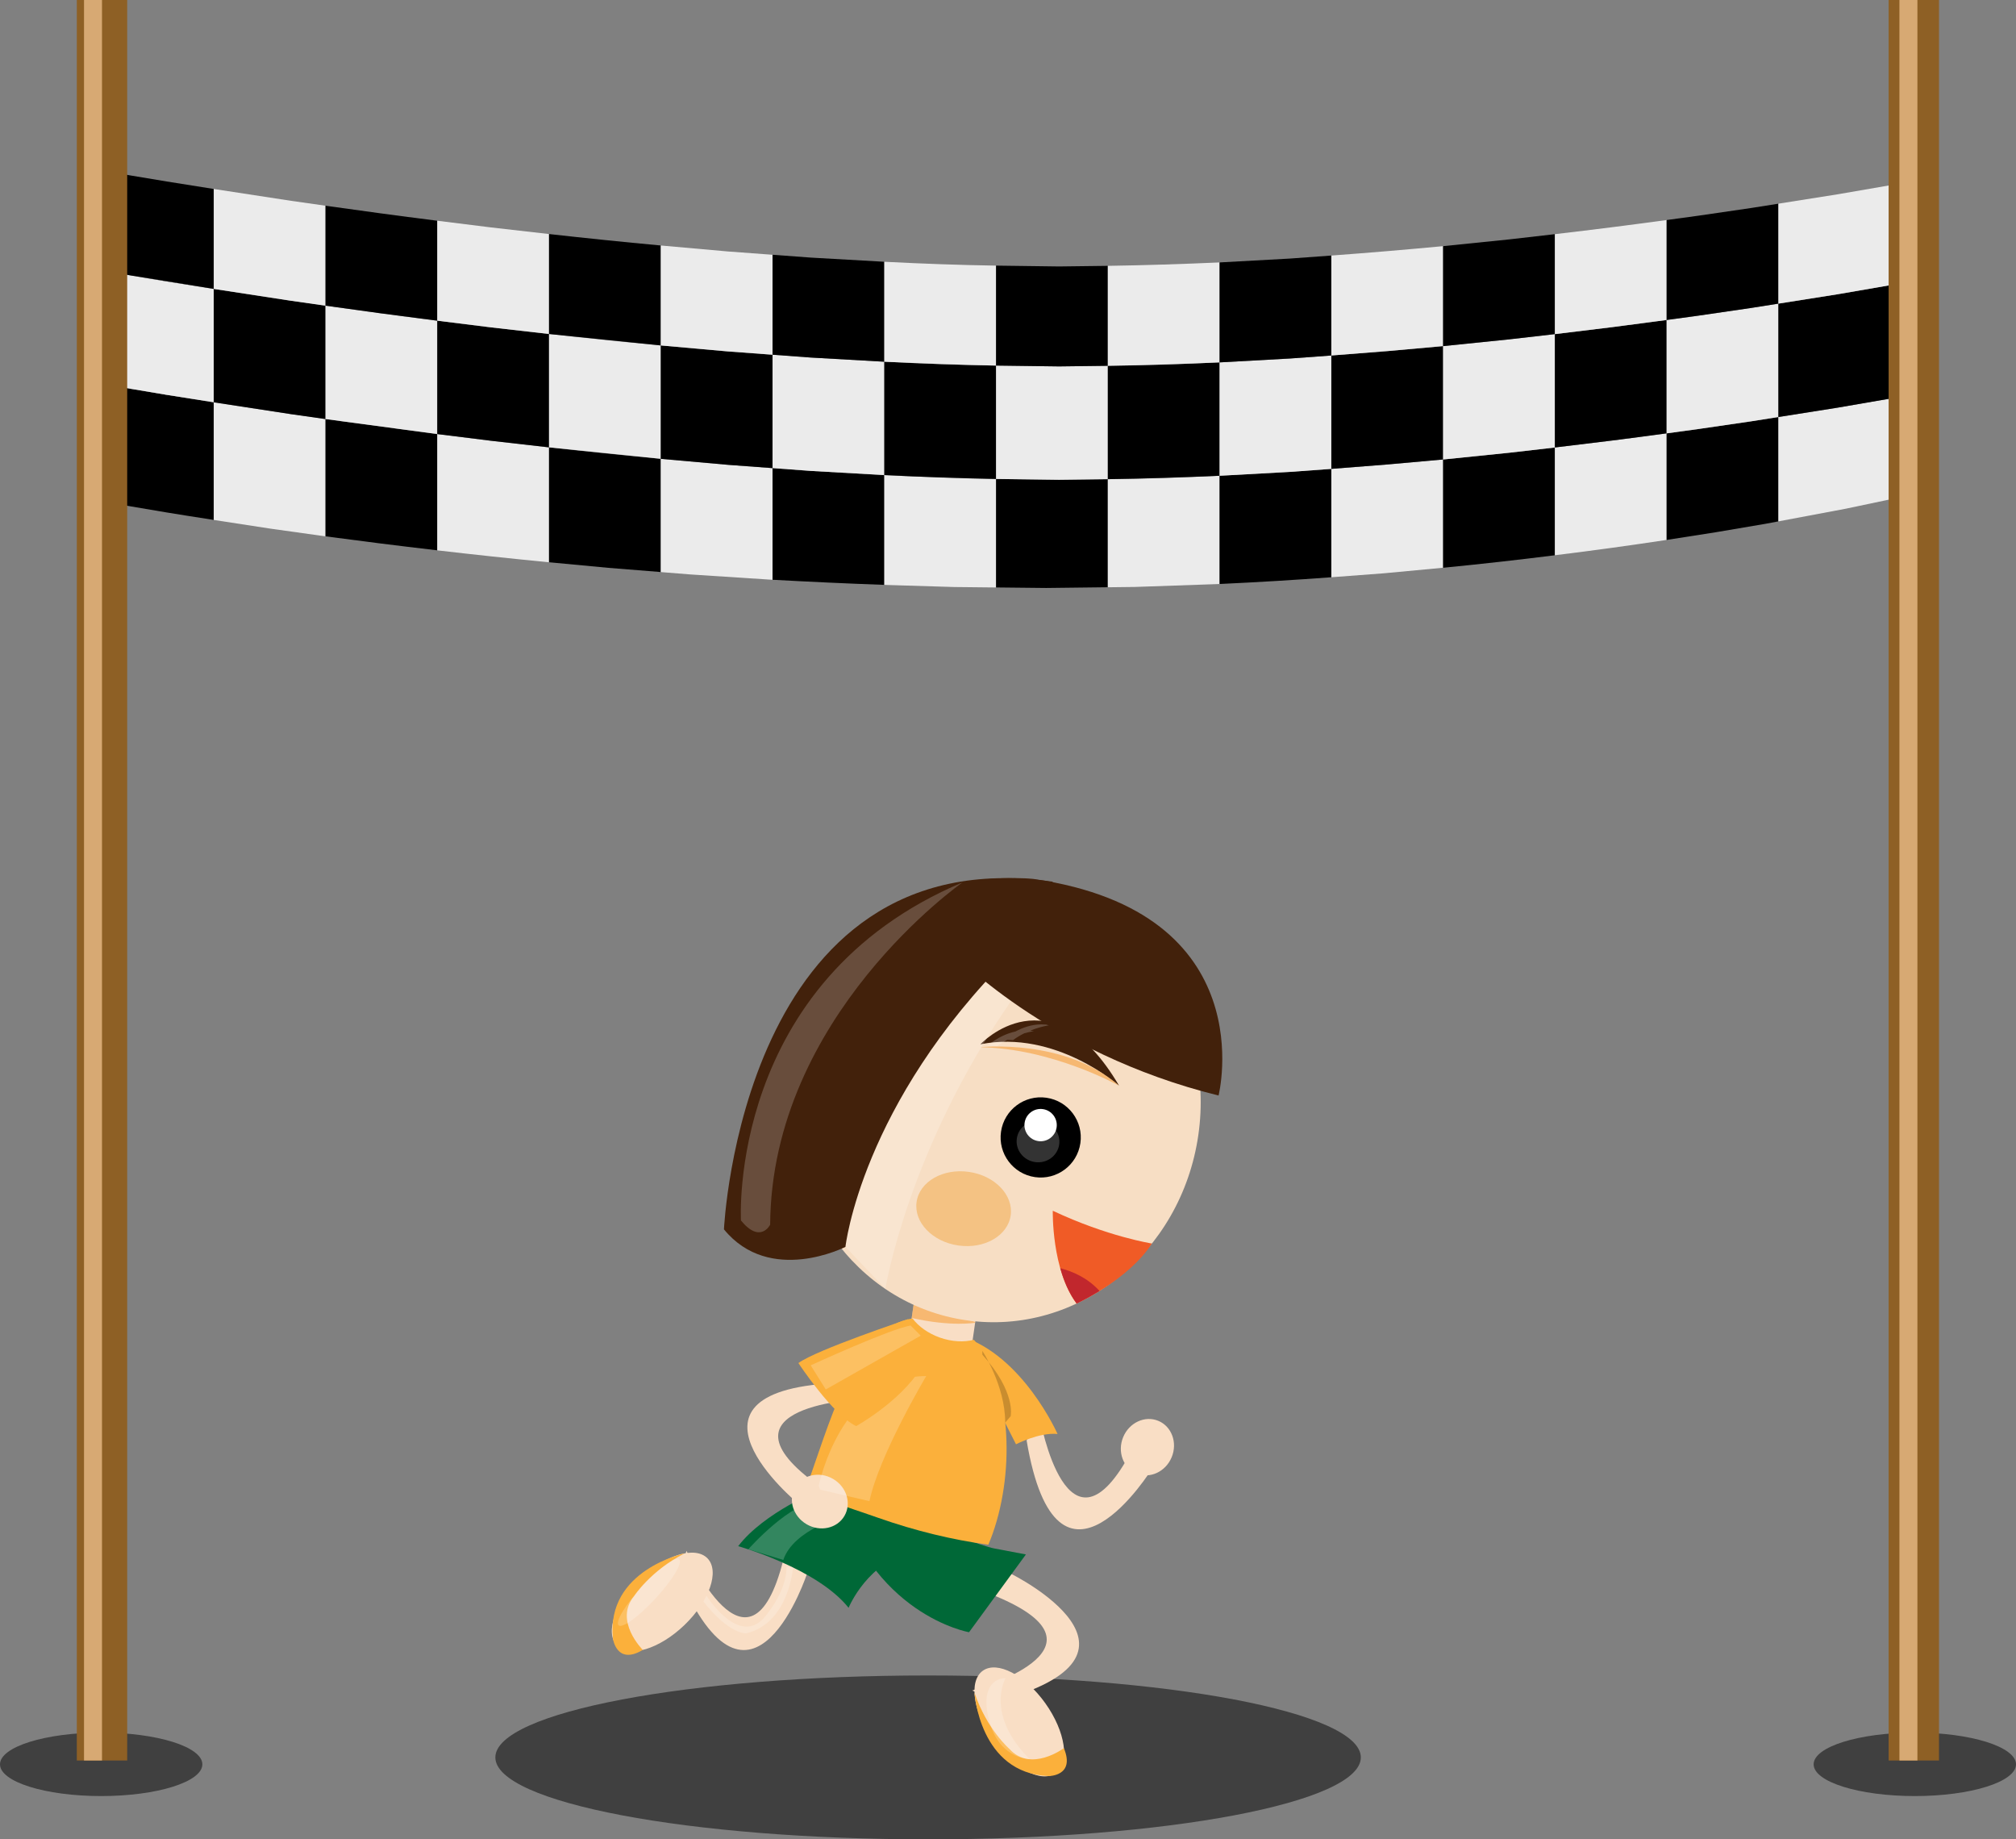 <?xml version="1.0" encoding="UTF-8"?>
<svg width="541.16" height="493.63" clip-rule="evenodd" fill-rule="evenodd" stroke-linecap="round" stroke-linejoin="round" stroke-miterlimit="1.5" version="1.1" viewBox="0 0 541.16 493.63" xml:space="preserve" xmlns="http://www.w3.org/2000/svg" xmlns:xlink="http://www.w3.org/1999/xlink"><rect x="0" y="0" width="541.16" height="493.63" fill="#808080" stroke="none"/><defs><linearGradient id="Checker_White"><stop stop-color="#ebebeb" offset="0"/></linearGradient><linearGradient id="linearGradient1410" x1="456.76" x2="486.75" y1="65.601" y2="65.601" gradientUnits="userSpaceOnUse" xlink:href="#Checker_White"/><linearGradient id="linearGradient1590" gradientUnits="userSpaceOnUse"><stop offset="0"/></linearGradient><linearGradient id="linearGradient1596" x1="246.76" x2="276.75" y1="113.44" y2="113.44" gradientUnits="userSpaceOnUse" xlink:href="#Checker_White"/></defs><g transform="translate(42.539)" fill-rule="nonzero"><path transform="translate(-21.92)" d="m344.67 471.64c0 12.145-52.008 21.989-116.16 21.989s-116.16-9.844-116.16-21.989c0-12.144 52.009-21.99 116.16-21.99s116.16 9.845 116.16 21.99" opacity=".5" stroke-width="1.106"/><path d="m240.86 475.85c-3.867 2.755-11.384-1.16-16.791-8.746-5.405-7.585-6.654-15.969-2.788-18.726 3.868-2.754 11.384 1.161 16.792 8.746 5.405 7.586 6.653 15.97 2.787 18.726" fill="#f9dec5"/><path d="m243.04 469.16s-8.897 6.655-14.662 0.159c0 0-5.975-5.128-9.337-15.053 0 0 1.315 21.647 19.873 22.382 0 0 7.265 0.076 4.126-7.488" fill="#fbb03b"/><g fill="#f9dec5"><path d="m229 422.44s43.553 21.614-4.386 34.275l-6.158-3.04s40.463-11.115 6.229-25.336c0 0 0.951-4.759 2.631-5.329"/><path d="m266.77 394.06s-25.495 41.403-33.734-7.491l3.589-5.854s7.381 41.306 24.661 8.513c0 0 4.654 1.378 5.068 3.106"/><path d="m262.55 395.45c3.598 1.485 7.819-0.477 9.43-4.38 1.613-3.904 4e-3 -8.272-3.596-9.757-3.598-1.485-7.82 0.476-9.43 4.378-1.614 3.904-4e-3 8.274 3.596 9.759"/></g><path d="m230.19 387.61s6.233-3.257 11.151-2.767c0 0-9.272-21.06-25.87-26.237" fill="#fbb03b"/><path d="m224.29 415.55 8.559 1.621-15.264 20.873s-26.616-4.589-35.852-38.883c0 0 36.478 15.237 42.557 16.389" fill="#006837"/><path d="m123.07 441.61c-3.29-3.422-0.512-11.43 6.203-17.886 6.717-6.455 14.828-8.914 18.118-5.49s0.514 11.431-6.202 17.886-14.829 8.914-18.119 5.49" fill="#f9dec5"/><path d="m130.01 442.79s-7.881-7.831-2.296-14.48c0 0 4.201-6.66 13.529-11.432 0 0-21.223 4.456-19.242 22.922 0 0 0.984 7.198 8.009 2.99" fill="#fbb03b"/><path d="m174.18 422.08s-15.027 46.24-34.547 0.661l2.11-6.533s16.898 38.405 25.973 2.465c0 0 4.847 0.246 5.657 1.827" fill="#f9dec5"/><path d="m177.58 399.83s-14.959 5.959-21.966 15.124c0 0 21.142 5.875 29.637 16.54 0 0 5.145-12.728 18.073-15.35 0 0-7.383-8.283-25.744-16.314" fill="#006837"/><path d="m217.52 366.77-16.866-2.43 2.16-14.992 16.867 2.431z" fill="#f9dec5"/><path d="m202.69 350.17 16.555 4.592-0.034 0.231s-6.282 1.132-17.031-1.286z" fill="#f7931e" opacity=".5"/><path d="m279.13 304.63c-4.575 31.745-32.481 53.99-62.331 49.689-29.849-4.304-50.339-33.525-45.764-65.269 4.576-31.746 32.485-53.992 62.334-49.69 29.85 4.304 50.337 33.525 45.761 65.27" fill="#f7dec4"/><path d="m247.47 306.79c-0.849 5.88-6.302 9.965-12.187 9.116-5.884-0.847-9.965-6.306-9.117-12.187 0.848-5.883 6.304-9.963 12.187-9.115 5.885 0.849 9.965 6.304 9.117 12.186"/><path d="m241.09 302.57c-0.34 2.37-2.541 4.011-4.912 3.67-2.374-0.342-4.02-2.54-3.678-4.909 0.341-2.373 2.54-4.016 4.915-3.673 2.37 0.342 4.016 2.538 3.675 4.912" fill="#fff"/><path d="m241.78 307.17c-0.44 3.047-3.341 5.153-6.48 4.701-3.138-0.454-5.328-3.294-4.888-6.34 0.44-3.049 3.34-5.153 6.48-4.699 3.14 0.453 5.327 3.289 4.888 6.338" fill="#fff" opacity=".2"/><path d="m257.84 291.34s-17.02-15.116-37.212-11.082c0 0 18.84-20.159 37.212 11.082" fill="#42210b"/><path d="m237.04 274.91c-2.727 6e-3 -5.163 0.925-7.008 1.92-4.587 0.99-7.838 4.094-7.838 4.094 0.562-0.42 2.894-0.156 2.894-0.156 0.891-0.666 1.825-1.226 2.748-1.697 0.766-7e-3 1.545 0.076 1.545 0.076 0.985-0.736 2.022-1.343 3.039-1.844 1.541-0.427 2.584-0.562 2.584-0.562-0.334-0.064-0.666-0.113-0.994-0.146 2.895-1.163 5.283-1.475 5.283-1.475-0.768-0.146-1.521-0.211-2.254-0.209z" fill="#fff" opacity=".2"/><path d="m228.76 326.2c-0.786 5.454-7.077 9.061-14.05 8.056-6.975-1.006-11.991-6.242-11.205-11.697s7.078-9.061 14.053-8.055c6.971 1.004 11.987 6.24 11.202 11.696" fill="#f4c283"/><path d="m220.53 281.05s22.766-2.503 37.32 10.331c0 0-17.973-10.068-37.32-10.331" fill="#f69220" opacity=".5"/><path d="m266.67 333.73s-11.89-1.855-26.609-8.799c0 0-0.375 15.848 6.399 24.903 0 0 13.864-6.27 20.21-16.104" fill="#f05b26"/><path d="m242.06 340.35c0.95 3.361 2.343 6.731 4.396 9.476 0 0 2.644-1.195 6.152-3.362-3.217-3.58-7.353-5.295-10.548-6.114" fill="#c1272d"/><path d="m195.13 345.92s5.908-37.087 33.755-77.29l-16.332-13.615s-28.147 44.353-28.147 79.607z" fill="#fff" opacity=".2"/><path d="m240.06 236.63c-83.59-12.049-88.266 93.301-88.266 93.301 12.344 15.075 32.61 4.7 32.61 4.7s4.214-38.311 44.479-78.347" fill="#42210b"/><path d="m175.53 277.78s27.274-4.69 37.023-22.757c0 0 25.733 27.615 72.01 38.983 0 0 12.347-49.182-49.65-58.118 0 0-52.482-5.994-59.383 41.892" fill="#42210b"/><path d="m156.36 327.55s-3.742-64.134 59.487-90.744c0 0-51.309 35.766-51.652 91.872 0 0-2.613 5.249-7.835-1.129" fill="#fff" opacity=".2"/><path d="m181.54 273.67s-4.755 11.881-3.977 20.561c0 0 5.033-16.825 12.896-23.562" fill="#42210b"/><path d="m218.87 359.56c-2.63 0.69-5.862 0.553-9.089-0.581-3.182-1.121-5.76-3.005-7.383-5.155-14.864 2.262-21.287 24.934-27.42 42.37-0.323 0.914-0.597 1.807-0.849 2.694 8.654 5.382 8.226 4.637 19.029 8.438 10.087 3.55 20.085 5.94 29.605 7.234 0.411-0.97 0.807-1.971 1.178-3.026 6.15-17.481 4.819-41.064-5.071-51.974" fill="#fbb03b"/><path d="m158.34 415.77s11.686-13.212 19.185-12.813l6.606 3.851s-13.65 3.559-16.408 11.844z" fill="#fff" opacity=".2"/><path d="m171.71 403.5s-37.552-30.885 12.006-32.401l5.312 4.351s-41.925 1.698-11.784 23.275c0 0-2 4.423-3.766 4.599" fill="#f9dec5"/><path d="m170.92 399.13c-1.96 3.361-0.59 7.813 3.058 9.939s8.195 1.126 10.155-2.236c1.96-3.364 0.591-7.813-3.057-9.94-3.65-2.127-8.196-1.127-10.156 2.237" fill="#f9dec5"/><path d="m206.09 369.3s-12.686 21.318-15.241 33.572l-13.268-3.097-0.335-1.097s5.939-29.378 28.844-29.378" fill="#fff" opacity=".2"/><path d="m201.17 354.05s-24.696 8.249-29.392 11.761c0 0 9.165 13.917 15.516 16.912 0 0 13.702-7.607 18.504-17.632" fill="#fbb03b"/><path d="m175.08 366.42s21.101-9.7 26.815-10.694l2.726 2.727-25.495 14.44z" fill="#fff" opacity=".2"/><path d="m221.16 362.55s6.132 9.267 6.132 19.228l1.458-1.701s1.542-6.381-7.59-16.52" opacity=".2"/><g fill="#fff"><path d="m133.43 428.99c4.496-4.882 7.345-9.576 6.361-10.481-0.983-0.905-5.425 2.32-9.923 7.202-4.495 4.884-7.345 9.578-6.361 10.483s5.426-2.319 9.923-7.204" opacity=".2"/><path d="m227.4 450.37s-5.663 9.611 6.465 21.742c0 0-7.366 0.035-10.366-8.71-3.002-8.744-0.222-13.032 3.901-13.032" opacity=".2"/><path d="m147.11 428.24s8.828 14.113 15.79 5.523c6.96-8.592 5.582-14.667 5.582-13.999v0.669l1.859 0.215s-1.074 15.04-12.625 17.706c0 0-4.565 0.266-11.449-8.56z" opacity=".2"/></g></g><g transform="translate(20.618)"><path d="m36.75 139.53c-18.995-2.909-29.988-5.027-29.988-5.027v-31.498l7.967 1.389c5.154 0.876 12.651 2.116 22.021 3.57z"/><path d="m6.762 103v-30.427l7.967 1.388c5.154 0.876 12.651 2.116 22.021 3.57v30.428c-9.37-1.454-16.867-2.694-22.021-3.57z" fill="url(#Checker_White)"/><path d="m14.729 104.39-7.967-1.389c1e-3 0 11.248 2.05 29.988 4.959z" fill="#fff"/><path d="m6.762 72.578v-26.825s11.248 2.05 29.988 4.959v26.824c-9.37-1.454-16.867-2.694-22.021-3.57z"/><path d="m14.729 73.966c5.154 0.876 12.651 2.116 22.021 3.57z" fill="#fff"/><path d="m57.575 111.16 9.175 1.305v31.478l-14.737-2.063-15.251-2.343v-31.566z" fill="url(#Checker_White)"/><path d="m57.575 80.727 9.175 1.306v30.427l-9.175-1.305-20.813-3.189v-30.428z"/><path d="m57.575 53.903 9.175 1.305v26.825l-9.175-1.306-20.813-3.189v-26.824z" fill="url(#Checker_White)"/><path d="m73.926 113.48 12.418 1.661-12.418-1.661-7.164-1.02z" fill="#fff"/><path d="m96.75 147.69c-10.76-1.248-20.799-2.521-29.988-3.751v-31.478l29.988 4.028z"/><path d="m96.75 116.49-29.988-4.028v-30.427c9.257 1.315 19.318 2.681 29.988 4.028z" fill="url(#Checker_White)"/><path d="m96.75 116.49-24.833-3.335z" fill="#fff"/><path d="m66.762 55.21c9.257 1.316 19.318 2.681 29.988 4.028v26.825c-10.67-1.351-20.73-2.711-29.988-4.028z"/><path d="m111.18 118.29 15.571 1.775v30.836c-10.489-1.02-20.514-2.099-29.988-3.204v-31.201z" fill="url(#Checker_White)"/><path d="m96.762 116.49v-30.428l14.417 1.794 15.571 1.775v30.428l-15.571-1.775z"/><path d="m111.18 61.034 15.571 1.775v26.824l-15.571-1.775-14.417-1.794v-26.824z" fill="url(#Checker_White)"/><path d="m156.75 153.52-14.041-1.126-15.947-1.5v-30.836c9.728 1.085 19.761 2.125 29.988 3.072z"/><path d="m156.75 123.13-29.988-3.072v-30.428c9.728 1.085 19.761 2.125 29.988 3.072z" fill="url(#Checker_White)"/><path d="m156.75 92.706-29.988-3.072v-26.824c9.728 1.085 19.761 2.125 29.988 3.072z"/><path d="m156.76 123.14 18.007 1.603 11.981 0.886v29.971l-22.042-1.434-7.946-0.636z" fill="url(#Checker_White)"/><path d="m156.76 123.14v-30.428l18.007 1.603 11.981 0.886v30.428l-11.981-0.886z"/><path d="m156.76 92.707v-26.824l18.007 1.603 11.981 0.886v26.824l-11.981-0.886z" fill="url(#Checker_White)"/><path d="m197.04 126.38 19.708 1.118v29.464c-10.157-0.359-20.165-0.831-29.988-1.371v-29.971z"/><path d="m216.75 127.5-19.708-1.118-10.28-0.76v-30.428l10.28 0.76 19.708 1.118z" fill="url(#Checker_White)"/><path d="m216.75 97.075-19.708-1.118-10.28-0.76v-26.824l10.28 0.76 19.708 1.117z"/><path d="m216.75 97.075-17.819-1.01z" fill="#fff"/><path d="m246.75 157.66-11.212-0.119-18.776-0.572v-29.465c10.053 0.513 20.081 0.882 29.988 1.036z" fill="url(#Checker_White)"/><path d="m246.75 128.54c-9.899-0.195-19.923-0.555-29.988-1.036v-30.427c10.053 0.512 20.081 0.881 29.988 1.035z"/><path d="m216.76 70.251c10.053 0.513 20.081 0.882 29.988 1.036v26.824c-9.899-0.195-19.923-0.555-29.988-1.035z" fill="url(#Checker_White)"/><path d="m276.75 157.6-16.524 0.197-13.464-0.143v-29.12l16.905 0.223 13.083-0.163z"/><path d="m246.76 128.54v-30.428l16.905 0.223 13.083-0.163v30.428l-13.083 0.163z" fill="url(#linearGradient1596)"/><path d="m246.76 128.54 16.905 0.223 13.083-0.163-13.083 0.163z" fill="#fff"/><path d="m246.76 98.111v-26.824l16.905 0.223 13.083-0.163v26.824l-13.083 0.163z"/><g><path d="m276.76 128.6c9.986-0.102 20.012-0.436 29.988-0.917v29.05l-22.728 0.787-7.26 0.086z" fill="url(#Checker_White)"/><path d="m306.75 127.68c-9.981 0.438-20.004 0.764-29.988 0.917v-30.428c9.986-0.101 20.012-0.436 29.988-0.917z" fill="url(#linearGradient1590)"/><path d="m306.75 97.254c-9.981 0.439-20.004 0.765-29.988 0.917v-26.824c9.984-0.153 20.007-0.479 29.988-0.917z" fill="url(#Checker_White)"/></g><path d="m336.75 154.92c-9.722 0.723-19.733 1.332-29.988 1.807v-29.05l18.849-1.037 11.139-0.809z"/><path d="m336.75 125.84-11.139 0.809-18.849 1.037v-30.427l18.849-1.038 11.139-0.809z" fill="url(#Checker_White)"/><path d="m336.75 125.84-11.139 0.809-18.849 1.037 18.849-1.037z" fill="#fff"/><path d="m336.75 68.583v26.824l-11.139 0.809-18.849 1.038v-26.825l18.849-1.037z"/><path d="m366.75 123.31v29.057l-15.914 1.492-14.074 1.06v-29.089l15.163-1.174z" fill="url(#Checker_White)"/><path d="m336.76 125.83v-30.428l15.163-1.174 14.825-1.346v30.428l-14.827 1.324z"/><path d="m336.76 95.406v-26.824c10.201-0.745 20.233-1.605 29.988-2.52v26.824l-14.827 1.324z" fill="url(#Checker_White)"/><path d="m396.75 149.02c-9.484 1.19-19.504 2.329-29.988 3.352v-29.058l17.751-1.813 12.237-1.404z"/><path d="m396.75 120.1-12.237 1.404-17.751 1.813v-30.427l17.751-1.814 12.237-1.404z" fill="url(#Checker_White)"/><path d="m396.75 120.1-12.237 1.404z" fill="#fff"/><path d="m396.75 62.843v26.824l-12.237 1.404-17.751 1.814v-26.825l17.751-1.813z"/><path d="m396.76 89.666c7.929-0.924 15.554-1.874 22.799-2.809l-16.976 2.141z" fill="#fff"/><path d="m426.75 144.9c-9.233 1.398-19.262 2.801-29.988 4.114v-28.923l15.471-1.877c5.005-0.635 9.851-1.276 14.517-1.913z" fill="url(#Checker_White)"/><path d="m426.75 116.3c-4.664 0.637-9.511 1.276-14.516 1.91l-15.472 1.88v-30.427l15.471-1.878c4.839-0.638 9.678-1.275 14.517-1.912z"/><path d="m426.75 85.876c-4.839 0.636-9.678 1.273-14.516 1.909l-15.471 1.881c-1e-3 0-1e-3 -26.825-1e-3 -26.825 10.602-1.234 20.659-2.517 29.988-3.79z" fill="url(#Checker_White)"/><path d="m456.75 111.92v28.005l-3.436 0.646c-4.471 0.759-8.942 1.518-13.412 2.277l-13.14 2.055v-28.598l8.488-1.159c4.738-0.691 9.475-1.382 14.213-2.073z"/><path d="m426.76 116.3v-30.428l8.488-1.158c4.738-0.691 9.475-1.383 14.213-2.074l7.287-1.153v30.428l-7.287 1.153c-4.738 0.691-9.475 1.382-14.213 2.073z" fill="url(#Checker_White)"/><path d="m456.75 81.489-7.287 1.153c-4.738 0.691-9.475 1.383-14.213 2.074l-8.488 1.158v-26.824l8.488-1.159c4.738-0.691 9.475-1.382 14.213-2.073l7.287-1.153z"/><path d="m486.75 134.02-11.952 2.514-18.036 3.39v-28.005l15.939-2.522 14.049-2.426z" fill="url(#Checker_White)"/><path d="m486.75 106.97-14.049 2.426-15.939 2.522v-30.428l15.939-2.521 14.049-2.427z"/><path d="m486.75 76.539-14.049 2.427-15.939 2.521v-26.824l15.939-2.522 14.049-2.426z" fill="url(#linearGradient1410)"/><path d="m486.76 106.96c4.124-0.731 6.35-1.159 6.35-1.159v26.785s-2.197 0.531-6.35 1.423z"/><path d="m493.11 105.81s-2.226 0.428-6.35 1.159v-30.428l6.35-1.158z" fill="#fff"/><path d="m493.11 75.379-6.35 1.158v-26.825c4.124-0.731 6.35-1.158 6.35-1.158z"/></g><g transform="translate(20.618)"><path d="m33.7 473.5c0 4.703-12.16 8.515-27.159 8.515-14.999 0-27.159-3.812-27.159-8.515 0-4.702 12.16-8.515 27.159-8.515 15 0 27.159 3.812 27.159 8.515" fill-rule="nonzero" opacity=".5" stroke-width=".333"/><path d="m520.54 473.5c0 4.703-12.16 8.515-27.159 8.515s-27.159-3.812-27.159-8.515c0-4.702 12.16-8.515 27.159-8.515 15 0 27.159 3.812 27.159 8.515" fill-rule="nonzero" opacity=".5" stroke-width=".333"/><rect width="13.525" height="472.47" fill="#8e6025"/><rect x="486.35" width="13.525" height="472.47" fill="#8e6025"/><rect x="1.935" width="4.828" height="472.47" fill="#d7a973"/><rect x="489.25" width="4.828" height="472.47" fill="#d7a973"/></g></svg>
